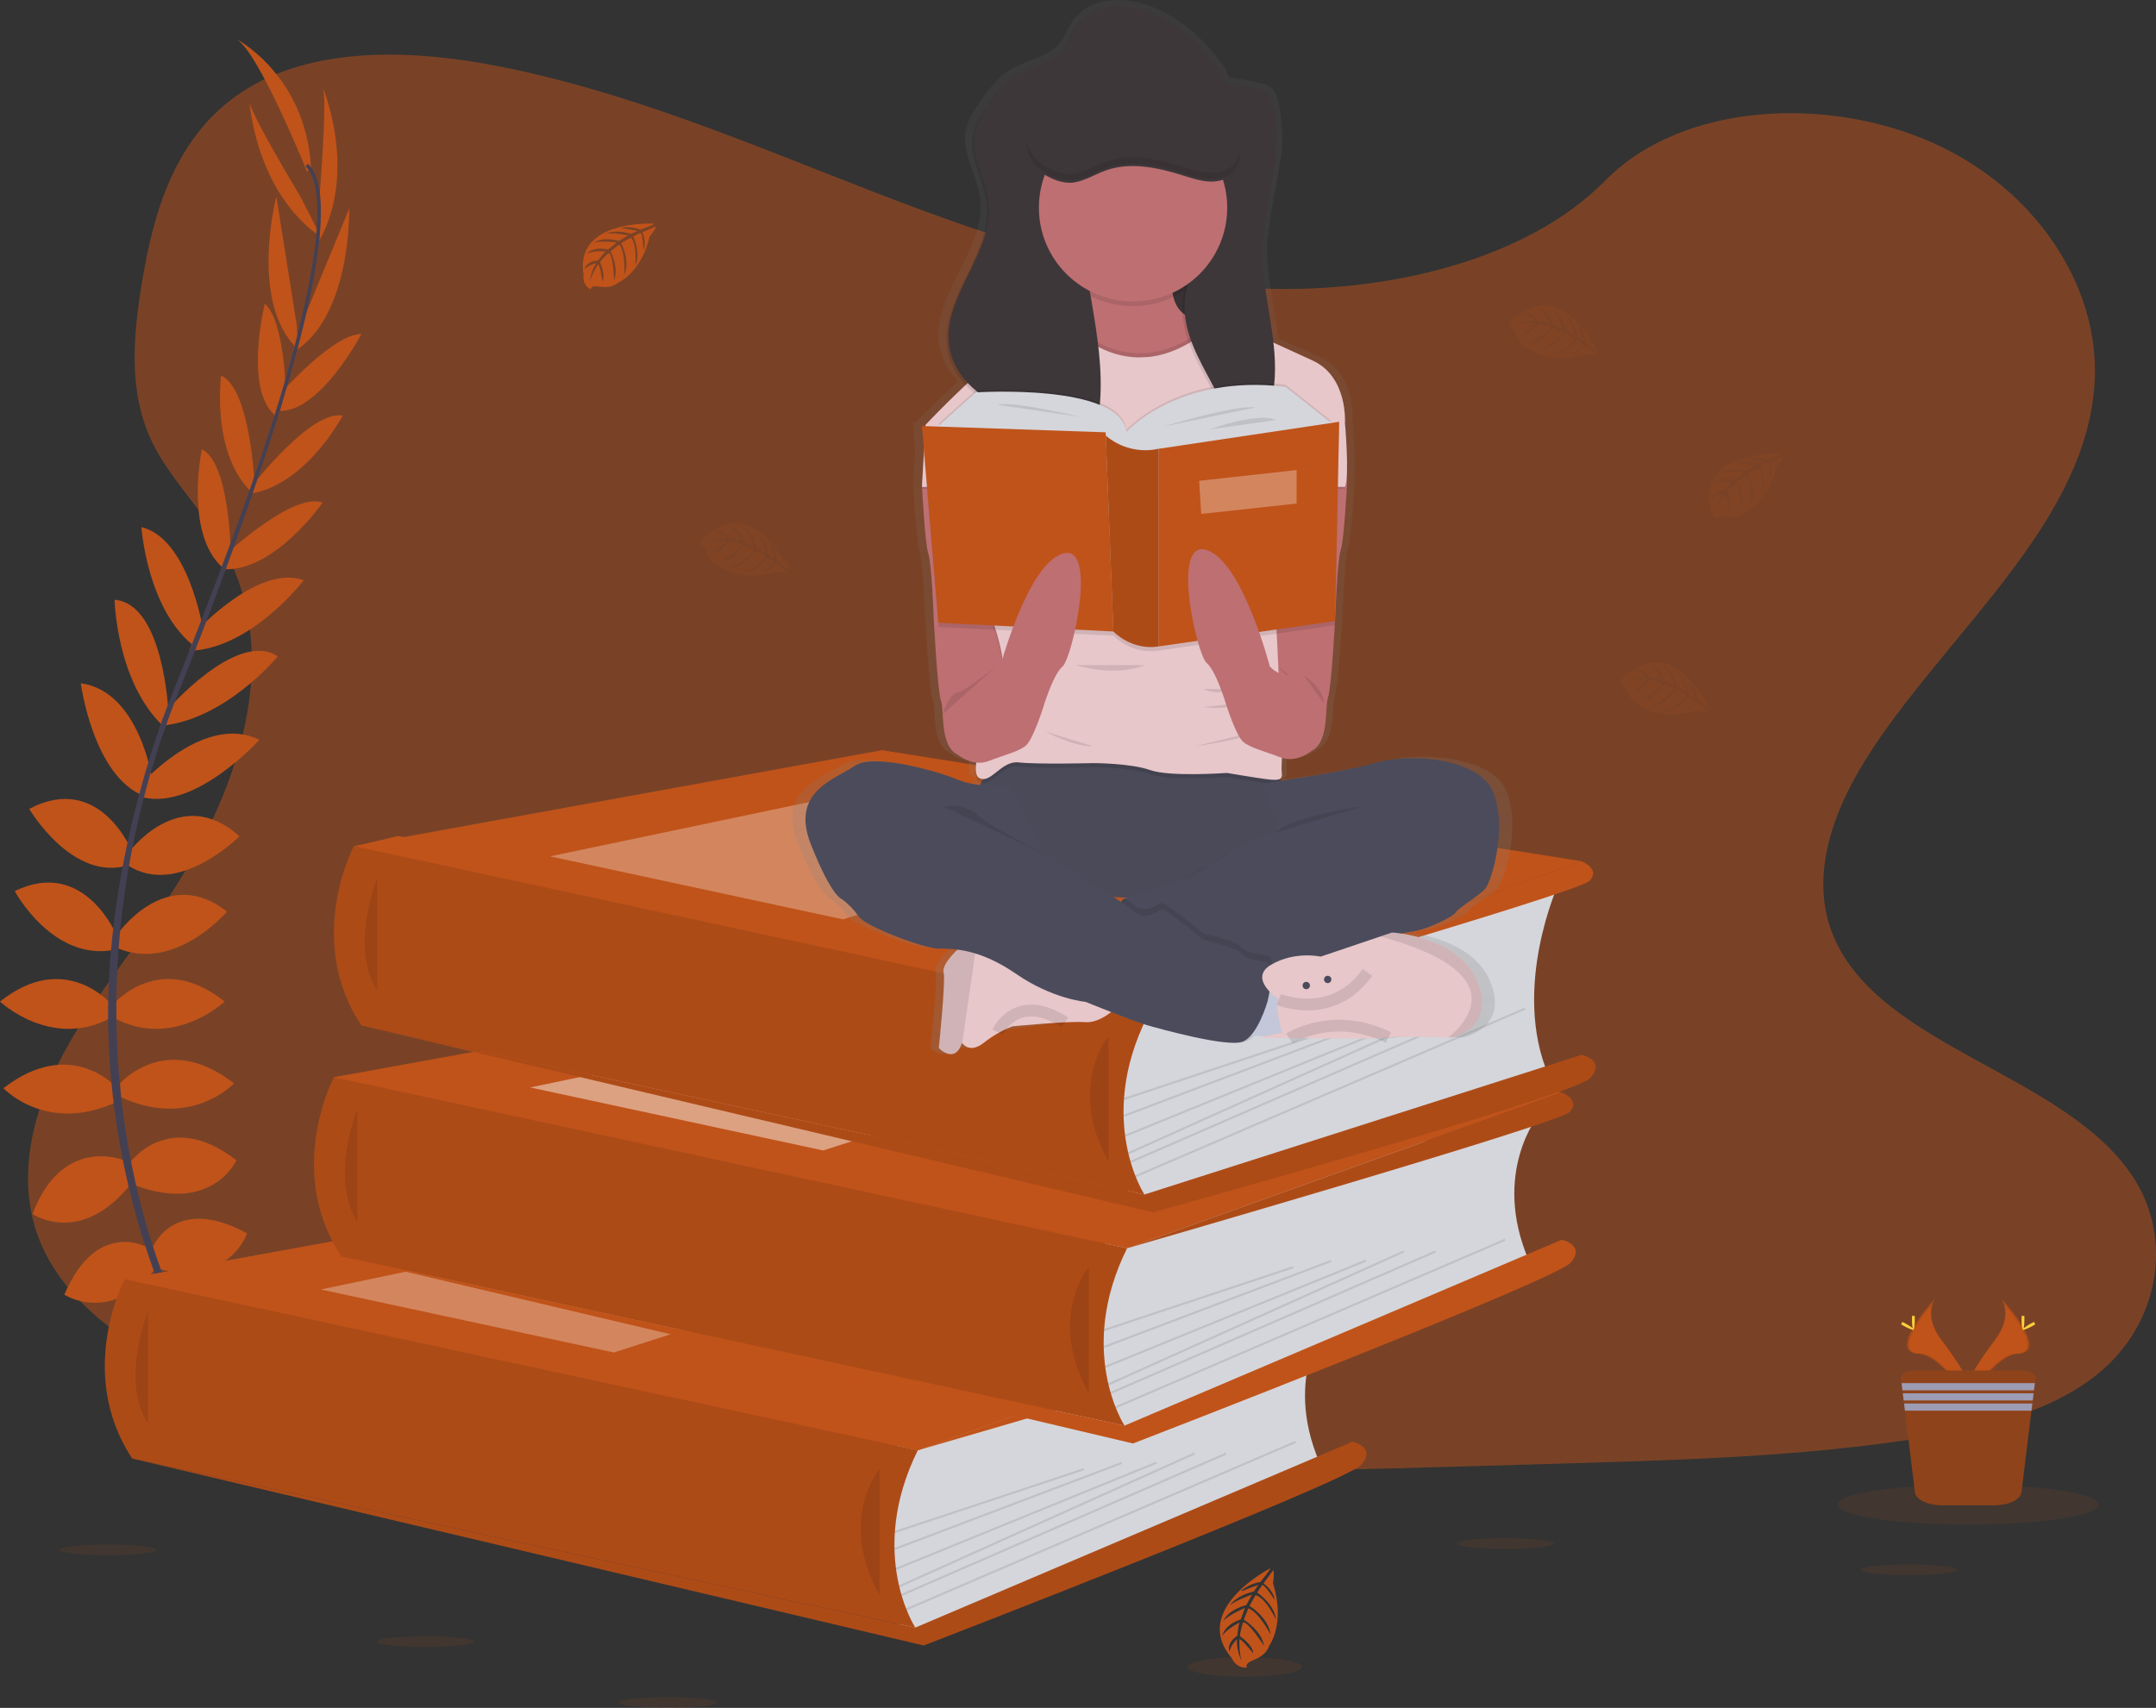 <svg width="183" height="145" viewBox="0 0 183 145" fill="none" xmlns="http://www.w3.org/2000/svg">
<rect x="0" y="0" width="183" height="145" fill="#333333" stroke="none"/>
<g clip-path="url(#clip0_5:2008)">
<path opacity="0.5" d="M107.323 24.504C95.744 24.103 84.714 20.378 74.183 16.302C63.652 12.225 53.222 7.709 41.92 5.549C34.65 4.16 26.336 3.964 20.48 7.848C14.843 11.592 13.022 18.038 12.043 24.026C11.306 28.531 10.873 33.27 12.893 37.487C14.294 40.415 16.782 42.876 18.502 45.69C24.49 55.447 20.259 67.48 13.769 77.008C10.728 81.478 7.194 85.745 4.847 90.499C2.5 95.253 1.412 100.708 3.466 105.562C5.504 110.376 10.358 113.985 15.614 116.526C26.293 121.689 38.873 123.165 51.148 124.001C78.312 125.854 105.62 125.052 132.856 124.249C142.936 123.951 153.059 123.65 162.974 122.097C168.481 121.234 174.165 119.866 178.164 116.56C183.238 112.364 184.496 105.259 181.097 99.998C175.391 91.173 159.627 88.982 155.634 79.51C153.44 74.297 155.694 68.491 158.883 63.655C165.724 53.285 177.191 44.185 177.796 32.331C178.211 24.187 172.697 16.034 164.173 12.181C155.24 8.128 142.848 8.641 136.261 15.326C129.473 22.215 117.546 24.857 107.323 24.504Z" fill="#C0531A"/>
<path d="M77.908 123.128L16.669 122.83L10.585 108.605L32.101 107.049L28.351 91.453L70.907 85.956L30.156 71.837L33.756 70.984L99.283 81.639L95.674 105.977L90.516 119.353L77.908 123.128Z" fill="#C0531A"/>
<path d="M17.609 116.872C17.609 116.872 21.366 116.273 23.62 118.92C23.62 118.92 21.967 120.218 18.41 118.42L17.609 116.872Z" fill="#C0531A"/>
<path d="M17.215 116.813C17.215 116.813 14.818 119.754 15.998 123.028C15.998 123.028 17.952 122.249 18.165 118.279L17.215 116.813Z" fill="#C0531A"/>
<path d="M15.061 111.979C15.061 111.979 16.564 109.231 22.575 113.078C22.575 113.078 21.774 114.925 19.119 114.775C16.464 114.625 15.762 113.427 15.061 111.979Z" fill="#C0531A"/>
<path d="M14.673 111.781C14.673 111.781 11.554 111.425 11.252 118.539C11.252 118.539 13.229 118.948 14.633 116.697C16.038 114.447 15.462 113.185 14.673 111.781Z" fill="#C0531A"/>
<path d="M12.857 106.106C12.857 106.106 14.61 101.263 20.973 104.708C20.973 104.708 19.52 109.151 13.508 107.753L12.857 106.106Z" fill="#C0531A"/>
<path d="M10.903 98.866C10.903 98.866 14.209 93.973 20.07 98.509C20.07 98.509 18.016 103.103 11.404 100.606L10.903 98.866Z" fill="#C0531A"/>
<path d="M10.202 91.976C10.202 91.976 14.059 87.48 19.863 91.976C19.863 91.976 16.206 95.92 10.202 93.124V91.976Z" fill="#C0531A"/>
<path d="M9.601 85.284C9.601 85.284 13.508 80.59 19.069 85.034C19.069 85.034 14.66 89.178 9.601 86.382V85.284Z" fill="#C0531A"/>
<path d="M9.951 79.342C9.951 79.342 14.066 73.301 19.269 77.395C19.269 77.395 14.861 82.587 9.951 80.49V79.342Z" fill="#C0531A"/>
<path d="M10.903 72.402C10.903 72.402 15.261 66.41 20.321 71.004C20.321 71.004 15.161 76.197 10.903 73.5V72.402Z" fill="#C0531A"/>
<path d="M12.356 66.198C12.356 66.198 17.516 60.567 22.017 62.81C22.017 62.81 16.641 68.791 12.13 67.692L12.356 66.198Z" fill="#C0531A"/>
<path d="M14.159 60.317C14.159 60.317 20.113 53.42 23.577 55.724C23.577 55.724 19.19 61.073 13.737 61.608L14.159 60.317Z" fill="#C0531A"/>
<path d="M16.762 53.497C16.762 53.497 21.974 47.866 25.782 49.264C25.782 49.264 21.323 55.105 16.063 55.255L16.762 53.497Z" fill="#C0531A"/>
<path d="M19.119 47.117C19.119 47.117 24.88 41.724 27.384 42.673C27.384 42.673 23.227 48.664 18.868 48.315L19.119 47.117Z" fill="#C0531A"/>
<path d="M21.423 41.225C21.423 41.225 26.383 34.782 29.09 35.282C29.09 35.282 26.082 41.025 21.423 41.88V41.225Z" fill="#C0531A"/>
<path d="M23.924 33.281C23.924 33.281 28.308 28.343 30.677 28.354C30.677 28.354 27.216 34.952 23.744 34.891L23.924 33.281Z" fill="#C0531A"/>
<path d="M25.406 27.992L29.641 17.707C29.641 17.707 29.852 27.004 24.867 29.9L25.406 27.992Z" fill="#C0531A"/>
<path d="M27.125 16.649C27.125 16.649 27.826 8.06 27.375 7.361C27.375 7.361 30.402 14.502 27.096 20.444L27.125 16.649Z" fill="#C0531A"/>
<path d="M12.693 105.991C12.693 105.991 8.302 103.279 5.459 109.914C5.459 109.914 9.366 112.5 13.21 107.684L12.693 105.991Z" fill="#C0531A"/>
<path d="M10.762 98.59C10.762 98.59 5.376 96.141 2.764 103.069C2.764 103.069 6.924 105.922 11.252 100.341L10.762 98.59Z" fill="#C0531A"/>
<path d="M9.951 92.388C9.951 92.388 6.094 87.892 0.29 92.388C0.29 92.388 3.947 96.332 9.951 93.536V92.388Z" fill="#C0531A"/>
<path d="M9.468 85.284C9.468 85.284 5.561 80.59 0 85.034C0 85.034 4.408 89.178 9.468 86.382V85.284Z" fill="#C0531A"/>
<path d="M9.951 79.513C9.951 79.513 7.21 72.746 1.252 75.656C1.252 75.656 4.473 81.657 9.708 80.637L9.951 79.513Z" fill="#C0531A"/>
<path d="M11.248 72.368C11.248 72.368 8.523 65.483 2.481 68.675C2.481 68.675 6.181 74.986 10.98 73.431L11.248 72.368Z" fill="#C0531A"/>
<path d="M12.937 66.232C12.937 66.232 11.864 58.684 6.854 58.008C6.854 58.008 7.917 65.968 12.263 67.593L12.937 66.232Z" fill="#C0531A"/>
<path d="M14.286 60.332C14.286 60.332 13.867 51.238 9.726 50.92C9.726 50.92 9.865 57.823 13.819 61.619L14.286 60.332Z" fill="#C0531A"/>
<path d="M17.192 53.242C17.192 53.242 15.957 45.679 12.003 44.756C12.003 44.756 12.494 52.079 16.8 55.098L17.192 53.242Z" fill="#C0531A"/>
<path d="M19.587 47.179C19.587 47.179 19.546 39.301 17.131 38.144C17.131 38.144 15.633 45.276 18.888 48.185L19.587 47.179Z" fill="#C0531A"/>
<path d="M21.608 41.136C21.608 41.136 21.27 33.024 18.768 31.881C18.768 31.881 17.913 38.301 21.234 41.667L21.608 41.136Z" fill="#C0531A"/>
<path d="M24.273 33.928C24.273 33.928 24.259 27.331 22.473 25.783C22.473 25.783 20.698 33.01 23.341 35.255L24.273 33.928Z" fill="#C0531A"/>
<path d="M25.196 27.668L23.459 16.687C23.459 16.687 21.099 25.685 25.279 29.65L25.196 27.668Z" fill="#C0531A"/>
<path d="M25.535 16.753C25.535 16.753 21.076 9.371 21.167 8.55C21.167 8.55 21.642 16.288 27.25 20.141L25.535 16.753Z" fill="#C0531A"/>
<path d="M26.057 14.572C26.057 14.572 21.849 4.087 19.945 3.238C19.945 3.238 25.957 6.284 26.408 14.273L26.057 14.572Z" fill="#C0531A"/>
<path d="M23.722 34.954L23.434 34.866C26.985 23.324 27.871 15.965 25.93 14.119L26.136 13.902C28.195 15.849 27.359 23.128 23.722 34.954Z" fill="#444053"/>
<path d="M13.942 61.98L13.517 61.828C13.894 60.77 14.3 59.697 14.726 58.64C18.433 49.431 21.589 40.865 23.613 34.289L23.983 34.11C21.956 40.699 18.855 49.594 15.145 58.814C14.721 59.852 14.316 60.92 13.942 61.98Z" fill="#444053"/>
<path d="M22.903 125.51C22.846 125.447 17.09 118.987 13.077 107.958C10.726 101.501 9.417 94.713 9.2 87.848C8.924 79.265 10.731 69.683 13.827 60.977L14.163 61.369C7.214 80.907 9.975 97.65 13.637 107.732C17.607 118.661 23.298 125.05 23.354 125.114L22.903 125.51Z" fill="#444053"/>
<path d="M112.846 111.794C112.846 111.794 108.79 116.728 112.011 124.187L79.627 138.185L76.52 138.834L75.088 132.593L76.046 124.717V120.412L112.846 111.794Z" fill="#D5D6DB"/>
<path d="M10.585 108.606L55.406 100.462L114.796 109.891L77.908 123.128L10.585 108.606Z" fill="#C0531A"/>
<path d="M10.585 108.606L55.406 100.462L114.796 109.891L77.908 123.128L10.585 108.606Z" fill="#C0531A"/>
<path d="M10.585 108.604C10.585 108.604 6.393 116.519 11.223 123.83L77.69 138.185C77.69 138.185 73.564 131.879 77.903 123.128L10.585 108.604Z" fill="#C0531A"/>
<path opacity="0.1" d="M10.585 108.604C10.585 108.604 6.393 116.519 11.223 123.83L77.69 138.185C77.69 138.185 73.564 131.879 77.903 123.128L10.585 108.604Z" fill="black"/>
<path opacity="0.1" d="M12.565 111.348C12.565 111.348 10.17 117.14 12.565 120.888Z" fill="black"/>
<path d="M77.689 138.185L114.796 122.404C114.796 122.404 116.872 122.85 115.53 124.365C114.188 125.881 78.405 139.701 78.405 139.701L11.223 123.83L77.689 138.185Z" fill="#C0531A"/>
<path opacity="0.1" d="M77.689 138.185L114.796 122.404C114.796 122.404 116.872 122.85 115.53 124.365C114.188 125.881 78.405 139.701 78.405 139.701L11.223 123.83L77.689 138.185Z" fill="black"/>
<path opacity="0.1" d="M74.648 124.722C74.648 124.722 71.07 129.001 74.648 135.421Z" fill="black"/>
<path opacity="0.1" d="M91.972 124.649L75.922 129.986L75.978 130.155L92.029 124.819L91.972 124.649Z" fill="black"/>
<path opacity="0.1" d="M95.186 124.118L75.916 131.422L75.98 131.588L95.25 124.285L95.186 124.118Z" fill="black"/>
<path opacity="0.1" d="M98.139 124.093L76.024 133.115L76.092 133.28L98.207 124.258L98.139 124.093Z" fill="black"/>
<path opacity="0.1" d="M101.349 123.32L76.282 134.606L76.356 134.768L101.423 123.483L101.349 123.32Z" fill="black"/>
<path opacity="0.1" d="M104.047 123.324L76.481 135.333L76.552 135.496L104.118 123.487L104.047 123.324Z" fill="black"/>
<path opacity="0.1" d="M109.947 122.325L76.897 136.552L76.967 136.716L110.017 122.489L109.947 122.325Z" fill="black"/>
<path opacity="0.3" d="M27.236 109.476L58.725 102.878L77.908 106.533L52.105 114.825L27.236 109.476Z" fill="white"/>
<path d="M114.796 109.891C114.796 109.891 116.424 110.546 115.469 111.557C114.513 112.568 77.902 123.128 77.902 123.128L114.796 109.891Z" fill="#C0531A"/>
<path d="M130.611 94.643C130.611 94.643 126.556 99.576 129.777 107.036L97.394 121.034L94.286 121.687L92.855 115.446L93.826 107.571V103.261L130.611 94.643Z" fill="#D5D6DB"/>
<path d="M28.351 91.453L73.17 83.311L132.562 92.741L95.674 105.977L28.351 91.453Z" fill="#C0531A"/>
<path d="M28.343 91.453C28.343 91.453 24.15 99.369 28.98 106.68L95.447 121.034C95.447 121.034 91.323 114.723 95.667 105.975L28.343 91.453Z" fill="#C0531A"/>
<path opacity="0.1" d="M28.343 91.453C28.343 91.453 24.15 99.369 28.98 106.68L95.447 121.034C95.447 121.034 91.323 114.723 95.667 105.975L74.648 101.441L28.343 91.453Z" fill="black"/>
<path opacity="0.1" d="M30.33 94.198C30.33 94.198 27.936 99.987 30.33 103.737Z" fill="black"/>
<path d="M95.454 121.034L132.563 105.253C132.563 105.253 134.636 105.699 133.294 107.215C131.953 108.73 96.17 122.55 96.17 122.55L28.988 106.68L95.454 121.034Z" fill="#C0531A"/>
<path opacity="0.1" d="M95.454 121.034L132.563 105.253C132.563 105.253 134.636 105.699 133.294 107.215C131.953 108.73 96.17 122.55 96.17 122.55L28.988 106.68L95.454 121.034Z" fill="#C0531A"/>
<path opacity="0.1" d="M92.413 107.571C92.413 107.571 88.834 111.851 92.413 118.27Z" fill="black"/>
<path opacity="0.1" d="M109.738 107.501L93.688 112.838L93.744 113.007L109.794 107.67L109.738 107.501Z" fill="black"/>
<path opacity="0.1" d="M112.955 106.969L93.685 114.272L93.748 114.439L113.018 107.136L112.955 106.969Z" fill="black"/>
<path opacity="0.1" d="M115.904 106.941L93.79 115.963L93.857 116.128L115.972 107.106L115.904 106.941Z" fill="black"/>
<path opacity="0.1" d="M119.117 106.169L94.05 117.454L94.124 117.617L119.191 106.331L119.117 106.169Z" fill="black"/>
<path opacity="0.1" d="M121.812 106.17L94.246 118.179L94.317 118.342L121.883 106.333L121.812 106.17Z" fill="black"/>
<path opacity="0.1" d="M127.713 105.171L94.663 119.398L94.734 119.562L127.784 105.335L127.713 105.171Z" fill="black"/>
<path opacity="0.45" d="M45.002 92.325L76.491 85.728L95.674 89.383L69.871 97.675L45.002 92.325Z" fill="white"/>
<path d="M132.563 92.741C132.563 92.741 134.189 93.395 133.235 94.404C132.282 95.414 95.674 105.975 95.674 105.975L132.563 92.741Z" fill="#AD4B17"/>
<path d="M132.292 75.023C132.292 75.023 128.236 83.88 131.457 91.339L99.073 101.414L95.973 102.068L94.541 95.827L95.499 87.951V83.641L132.292 75.023Z" fill="#D5D6DB"/>
<path d="M30.038 71.835L74.859 63.691L134.251 73.121L97.361 86.357L30.038 71.835Z" fill="#C0531A"/>
<path d="M30.038 71.833C30.038 71.833 25.839 79.749 30.67 87.059L97.136 101.414C97.136 101.414 93.01 95.103 97.354 86.357L30.038 71.833Z" fill="#C0531A"/>
<path opacity="0.1" d="M30.038 71.833C30.038 71.833 25.839 79.749 30.67 87.059L97.136 101.414C97.136 101.414 93.01 95.103 97.354 86.357L30.038 71.833Z" fill="black"/>
<path opacity="0.1" d="M32.018 74.577C32.018 74.577 29.623 80.369 32.018 84.117Z" fill="black"/>
<path d="M97.143 101.414L134.249 89.556C134.249 89.556 136.325 90.002 134.983 91.517C133.641 93.033 97.858 102.93 97.858 102.93L30.676 87.06L97.143 101.414Z" fill="#C0531A"/>
<path opacity="0.1" d="M97.143 101.414L134.249 89.556C134.249 89.556 136.325 90.002 134.983 91.517C133.641 93.033 97.858 102.93 97.858 102.93L30.676 87.06L97.143 101.414Z" fill="black"/>
<path opacity="0.1" d="M94.102 87.951C94.102 87.951 90.523 92.231 94.102 98.65Z" fill="black"/>
<path opacity="0.1" d="M111.427 87.88L95.377 93.217L95.434 93.386L111.484 88.05L111.427 87.88Z" fill="black"/>
<path opacity="0.1" d="M114.643 87.349L95.373 94.652L95.437 94.819L114.707 87.516L114.643 87.349Z" fill="black"/>
<path opacity="0.1" d="M117.591 87.322L95.476 96.344L95.544 96.509L117.659 87.487L117.591 87.322Z" fill="black"/>
<path opacity="0.1" d="M120.806 86.548L95.739 97.834L95.812 97.996L120.88 86.711L120.806 86.548Z" fill="black"/>
<path opacity="0.1" d="M123.502 86.552L95.936 98.56L96.007 98.724L123.573 86.715L123.502 86.552Z" fill="black"/>
<path opacity="0.1" d="M129.402 85.554L96.352 99.781L96.423 99.945L129.473 85.718L129.402 85.554Z" fill="black"/>
<path opacity="0.3" d="M46.69 72.705L78.178 66.107L97.361 69.763L71.558 78.055L46.69 72.705Z" fill="white"/>
<path d="M134.25 73.121C134.25 73.121 135.878 73.775 134.922 74.786C133.967 75.797 97.361 86.357 97.361 86.357L134.25 73.121Z" fill="#C0531A"/>
<path d="M55.538 18.991C55.538 18.991 48.739 18.582 49.534 23.336C49.534 23.336 49.375 24.176 50.139 24.558C50.139 24.558 50.151 24.201 50.836 24.324C51.081 24.366 51.33 24.378 51.577 24.36C51.91 24.337 52.228 24.207 52.48 23.989V23.989C52.48 23.989 54.393 23.201 55.137 20.084C55.137 20.084 55.688 19.404 55.674 19.23L54.522 19.718C54.522 19.718 54.914 20.544 54.606 21.23C54.606 21.23 54.568 19.749 54.347 19.782C54.302 19.782 53.751 20.07 53.751 20.07C53.751 20.07 54.425 21.509 53.915 22.553C53.915 22.553 54.109 20.781 53.54 20.173L52.731 20.644C52.731 20.644 53.52 22.129 52.985 23.342C52.985 23.342 53.123 21.482 52.561 20.758L51.828 21.328C51.828 21.328 52.57 22.792 52.117 23.798C52.117 23.798 52.058 21.633 51.67 21.469C51.67 21.469 51.028 22.033 50.931 22.265C50.931 22.265 51.439 23.334 51.123 23.889C51.123 23.889 50.931 22.447 50.765 22.439C50.765 22.439 50.126 23.395 50.06 24.044C50.091 23.439 50.28 22.853 50.609 22.343C50.241 22.413 49.901 22.588 49.632 22.848C49.632 22.848 49.731 22.172 50.768 22.113C50.768 22.113 51.296 21.387 51.437 21.345C51.437 21.345 50.405 21.257 49.781 21.534C49.781 21.534 50.332 20.897 51.625 21.177L52.341 20.588C52.341 20.588 50.985 20.41 50.409 20.608C50.409 20.608 51.072 20.045 52.536 20.455L53.325 19.986C53.325 19.986 52.167 19.738 51.479 19.827C51.479 19.827 52.205 19.436 53.556 19.859L54.118 19.608C54.118 19.608 53.271 19.442 53.023 19.415C52.774 19.388 52.761 19.321 52.761 19.321C53.298 19.233 53.85 19.294 54.354 19.499C54.354 19.499 55.561 19.066 55.538 18.991Z" fill="#C0531A"/>
<path opacity="0.1" d="M151.186 38.531C151.186 38.531 144.387 38.122 145.181 42.876C145.181 42.876 145.022 43.716 145.786 44.098C145.786 44.098 145.799 43.741 146.484 43.864C146.728 43.905 146.977 43.917 147.224 43.9C147.555 43.876 147.869 43.745 148.119 43.529C148.119 43.529 150.033 42.741 150.776 39.624C150.776 39.624 151.327 38.944 151.313 38.77L150.164 39.258C150.164 39.258 150.556 40.084 150.248 40.77C150.248 40.77 150.211 39.289 149.99 39.322C149.946 39.322 149.393 39.61 149.393 39.61C149.393 39.61 150.067 41.049 149.559 42.093C149.559 42.093 149.752 40.321 149.182 39.713L148.373 40.184C148.373 40.184 149.162 41.669 148.627 42.882C148.627 42.882 148.765 41.022 148.203 40.298L147.471 40.868C147.471 40.868 148.212 42.333 147.759 43.338C147.759 43.338 147.7 41.173 147.312 41.009C147.312 41.009 146.672 41.573 146.573 41.805C146.573 41.805 147.081 42.874 146.766 43.429C146.766 43.429 146.573 41.986 146.409 41.979C146.409 41.979 145.77 42.935 145.704 43.584C145.735 42.979 145.925 42.392 146.255 41.883C145.886 41.953 145.546 42.128 145.276 42.388C145.276 42.388 145.376 41.712 146.412 41.653C146.412 41.653 146.94 40.927 147.081 40.883C147.081 40.883 146.051 40.797 145.425 41.074C145.425 41.074 145.976 40.437 147.269 40.717L147.985 40.129C147.985 40.129 146.627 39.95 146.053 40.148C146.053 40.148 146.715 39.585 148.18 39.995L148.967 39.526C148.967 39.526 147.809 39.278 147.121 39.367C147.121 39.367 147.847 38.977 149.198 39.399L149.761 39.148C149.761 39.148 148.913 38.982 148.665 38.955C148.416 38.928 148.403 38.861 148.403 38.861C148.941 38.772 149.492 38.833 149.996 39.039C149.996 39.039 151.207 38.606 151.186 38.531Z" fill="#C0531A"/>
<path opacity="0.1" d="M66.989 48.359C66.989 48.359 64.026 42.238 60.255 45.255C60.255 45.255 59.441 45.526 59.48 46.377C59.48 46.377 59.793 46.214 60.017 46.87C60.1 47.102 60.211 47.324 60.346 47.53C60.529 47.81 60.798 48.023 61.113 48.137C61.113 48.137 62.736 49.417 65.829 48.543C65.829 48.543 66.694 48.691 66.835 48.588L65.847 47.826C65.847 47.826 65.311 48.57 64.563 48.636C64.563 48.636 65.844 47.882 65.706 47.707C65.677 47.671 65.169 47.327 65.169 47.327C65.169 47.327 64.237 48.616 63.074 48.682C63.074 48.682 64.72 47.987 64.974 47.193L64.169 46.719C64.169 46.719 63.251 48.131 61.929 48.256C61.929 48.256 63.625 47.47 63.985 46.628L63.13 46.271C63.13 46.271 62.208 47.63 61.106 47.728C61.106 47.728 62.974 46.621 62.928 46.202C62.928 46.202 62.121 45.92 61.87 45.947C61.87 45.947 61.187 46.908 60.543 46.908C60.543 46.908 61.711 46.036 61.639 45.895C61.639 45.895 60.491 45.806 59.886 46.074C60.431 45.803 61.037 45.681 61.645 45.717C61.404 45.43 61.084 45.22 60.725 45.112C60.725 45.112 61.366 44.87 61.922 45.742C61.922 45.742 62.817 45.847 62.922 45.949C62.922 45.949 62.495 45.011 61.949 44.602C61.949 44.602 62.776 44.768 63.153 46.029L64.021 46.371C64.021 46.371 63.522 45.102 63.062 44.7C63.062 44.7 63.878 45.002 64.234 46.484L65.028 46.94C65.028 46.94 64.683 45.811 64.268 45.257C64.268 45.257 64.964 45.699 65.252 47.079L65.747 47.447C65.747 47.447 65.479 46.628 65.389 46.4C65.3 46.172 65.345 46.125 65.345 46.125C65.685 46.549 65.901 47.058 65.967 47.596C65.967 47.596 66.924 48.413 66.989 48.359Z" fill="#C0531A"/>
<path opacity="0.1" d="M135.652 29.882C135.652 29.882 132.691 23.761 128.918 26.778C128.918 26.778 128.106 27.049 128.143 27.9C128.143 27.9 128.458 27.739 128.68 28.393C128.763 28.626 128.875 28.849 129.011 29.055C129.193 29.334 129.462 29.547 129.777 29.66V29.66C129.777 29.66 131.401 30.94 134.493 30.068C134.493 30.068 135.357 30.214 135.5 30.111L134.518 29.348C134.518 29.348 133.981 30.093 133.235 30.159C133.235 30.159 134.514 29.403 134.377 29.228C134.348 29.192 133.84 28.848 133.84 28.848C133.84 28.848 132.91 30.137 131.745 30.203C131.745 30.203 133.393 29.508 133.647 28.716L132.829 28.245C132.829 28.245 131.913 29.656 130.589 29.783C130.589 29.783 132.285 28.994 132.647 28.153L131.79 27.796C131.79 27.796 130.868 29.157 129.768 29.253C129.768 29.253 131.634 28.146 131.587 27.728C131.587 27.728 130.782 27.445 130.532 27.473C130.532 27.473 129.848 28.433 129.203 28.433C129.203 28.433 130.373 27.561 130.301 27.42C130.301 27.42 129.152 27.331 128.546 27.598C129.091 27.328 129.697 27.205 130.305 27.242C130.065 26.955 129.745 26.745 129.387 26.637C129.387 26.637 130.027 26.395 130.584 27.267C130.584 27.267 131.478 27.373 131.584 27.475C131.584 27.475 131.156 26.535 130.609 26.127C130.609 26.127 131.435 26.295 131.813 27.562L132.682 27.905C132.682 27.905 132.183 26.634 131.723 26.232C131.723 26.232 132.539 26.534 132.894 28.015L133.69 28.472C133.69 28.472 133.343 27.345 132.927 26.789C132.927 26.789 133.625 27.231 133.912 28.611L134.407 28.978C134.407 28.978 134.141 28.16 134.049 27.932C133.958 27.703 134.005 27.659 134.005 27.659C134.344 28.083 134.559 28.592 134.625 29.13C134.625 29.13 135.597 29.939 135.652 29.882Z" fill="#C0531A"/>
<path opacity="0.1" d="M145.115 60.162C145.115 60.162 142.154 54.039 138.376 57.056C138.376 57.056 137.563 57.327 137.601 58.178C137.601 58.178 137.916 58.017 138.138 58.672C138.22 58.904 138.331 59.127 138.467 59.333C138.649 59.612 138.918 59.825 139.233 59.938C139.233 59.938 140.857 61.22 143.951 60.346C143.951 60.346 144.813 60.494 144.956 60.389L143.968 59.627C143.968 59.627 143.432 60.373 142.684 60.439C142.684 60.439 143.963 59.683 143.825 59.508C143.797 59.472 143.289 59.128 143.289 59.128C143.289 59.128 142.358 60.417 141.193 60.485C141.193 60.485 142.841 59.788 143.095 58.996L142.288 58.522C142.288 58.522 141.372 59.934 140.048 60.059C140.048 60.059 141.745 59.271 142.106 58.429L141.249 58.072C141.249 58.072 140.328 59.431 139.227 59.529C139.227 59.529 141.095 58.422 141.049 58.003C141.049 58.003 140.242 57.719 139.991 57.748C139.991 57.748 139.308 58.707 138.662 58.707C138.662 58.707 139.832 57.835 139.76 57.694C139.76 57.694 138.612 57.605 138.005 57.873C138.551 57.603 139.158 57.48 139.766 57.516C139.525 57.229 139.206 57.019 138.846 56.912C138.846 56.912 139.487 56.667 140.043 57.541C140.043 57.541 140.938 57.646 141.043 57.748C141.043 57.748 140.616 56.81 140.07 56.4C140.07 56.4 140.896 56.568 141.274 57.835L142.142 58.178C142.142 58.178 141.643 56.906 141.183 56.507C141.183 56.507 141.999 56.806 142.353 58.29L143.149 58.745C143.149 58.745 142.802 57.618 142.387 57.061C142.387 57.061 143.085 57.504 143.373 58.886L143.868 59.242C143.868 59.242 143.6 58.424 143.51 58.196C143.421 57.967 143.466 57.923 143.466 57.923C143.806 58.346 144.021 58.855 144.086 59.394C144.086 59.394 145.06 60.216 145.115 60.162Z" fill="#C0531A"/>
<path opacity="0.1" d="M36.132 139.829C38.403 139.829 40.245 139.624 40.245 139.371C40.245 139.118 38.403 138.912 36.132 138.912C33.86 138.912 32.019 139.118 32.019 139.371C32.019 139.624 33.86 139.829 36.132 139.829Z" fill="#C0531A"/>
<path opacity="0.1" d="M9.167 132.04C11.439 132.04 13.281 131.835 13.281 131.582C13.281 131.329 11.439 131.124 9.167 131.124C6.896 131.124 5.054 131.329 5.054 131.582C5.054 131.835 6.896 132.04 9.167 132.04Z" fill="#C0531A"/>
<path opacity="0.1" d="M56.685 145.002C58.957 145.002 60.798 144.797 60.798 144.543C60.798 144.29 58.957 144.085 56.685 144.085C54.413 144.085 52.572 144.29 52.572 144.543C52.572 144.797 54.413 145.002 56.685 145.002Z" fill="#C0531A"/>
<path opacity="0.1" d="M162.012 133.734C164.283 133.734 166.125 133.529 166.125 133.276C166.125 133.023 164.283 132.817 162.012 132.817C159.74 132.817 157.898 133.023 157.898 133.276C157.898 133.529 159.74 133.734 162.012 133.734Z" fill="#C0531A"/>
<path opacity="0.1" d="M127.784 131.51C130.055 131.51 131.897 131.305 131.897 131.052C131.897 130.799 130.055 130.594 127.784 130.594C125.512 130.594 123.67 130.799 123.67 131.052C123.67 131.305 125.512 131.51 127.784 131.51Z" fill="#C0531A"/>
<path opacity="0.1" d="M105.641 142.356C108.328 142.356 110.506 141.983 110.506 141.523C110.506 141.063 108.328 140.69 105.641 140.69C102.954 140.69 100.776 141.063 100.776 141.523C100.776 141.983 102.954 142.356 105.641 142.356Z" fill="#C0531A"/>
<path d="M107.812 133.153C107.812 133.153 101.038 136.64 104.538 140.749C104.538 140.749 104.867 141.64 105.819 141.578C105.819 141.578 105.629 141.232 106.355 140.956C106.614 140.856 106.859 140.726 107.087 140.569C107.395 140.357 107.625 140.051 107.742 139.697V139.697C107.742 139.697 109.127 137.849 108.053 134.431C108.053 134.431 108.193 133.465 108.071 133.308L107.248 134.433C107.248 134.433 108.098 135.002 108.196 135.838C108.196 135.838 107.302 134.435 107.123 134.59C107.084 134.622 106.715 135.205 106.715 135.205C106.715 135.205 108.189 136.202 108.298 137.496C108.298 137.496 107.468 135.683 106.572 135.424L106.058 136.337C106.058 136.337 107.669 137.315 107.847 138.784C107.847 138.784 106.912 136.92 105.956 136.544L105.579 137.509C105.579 137.509 107.132 138.493 107.275 139.716C107.275 139.716 105.976 137.671 105.509 137.735C105.509 137.735 105.216 138.641 105.255 138.921C105.255 138.921 106.352 139.652 106.371 140.371C106.371 140.371 105.359 139.096 105.203 139.18C105.203 139.18 105.139 140.462 105.45 141.129C105.45 141.129 104.913 140.177 105.001 139.18C104.687 139.456 104.461 139.818 104.352 140.221C104.352 140.221 104.06 139.517 105.021 138.868C105.021 138.868 105.112 137.871 105.223 137.748C105.223 137.748 104.183 138.254 103.741 138.875C103.741 138.875 103.904 137.949 105.314 137.489L105.672 136.512C105.672 136.512 104.262 137.108 103.827 137.632C103.827 137.632 104.14 136.714 105.783 136.273L106.269 135.382C106.269 135.382 105.017 135.802 104.405 136.273C104.405 136.273 104.879 135.483 106.42 135.119L106.815 134.558C106.815 134.558 105.906 134.88 105.652 134.996C105.398 135.112 105.348 135.055 105.348 135.055C105.812 134.664 106.377 134.408 106.978 134.317C106.978 134.317 107.874 133.213 107.812 133.153Z" fill="#C0531A"/>
<path d="M127.916 67.277C126.746 64.109 120.305 63.811 117.51 64.618C115.524 65.195 111.338 65.844 109.101 66.17L108.956 66.033C109.246 65.947 109.253 65.737 109.218 65.424C109.197 65.013 109.203 64.601 109.236 64.191C110.606 64.615 111.826 63.611 111.826 63.611C113.436 62.898 113.003 59.845 113.311 59.011C113.542 58.386 113.791 54.709 113.902 52.876H113.925L113.937 52.261C113.953 51.995 113.961 51.84 113.961 51.84C113.961 51.84 114.118 47.358 114.426 46.45C114.712 45.615 114.945 41.411 114.98 40.744C114.98 40.687 114.98 40.656 114.98 40.656L114.957 40.268C114.973 39.984 114.98 39.668 114.979 39.337C114.979 37.812 114.819 35.892 114.8 35.581C114.8 35.537 114.8 35.483 114.8 35.419C114.812 34.768 114.73 31.509 111.948 30.276C110.923 29.82 109.69 29.276 108.497 28.747C108.189 26.099 107.486 23.465 107.547 20.797C107.547 20.396 107.582 19.995 107.622 19.595C107.622 19.711 107.609 19.829 107.607 19.952C107.607 20.21 107.607 20.471 107.607 20.729C107.713 17.393 108.978 14.039 108.86 10.774C108.849 11.093 108.826 11.414 108.795 11.735C108.857 10.631 108.741 9.524 108.452 8.456C108.345 8.08 108.2 7.691 107.89 7.439C107.598 7.237 107.262 7.105 106.91 7.053C106.063 6.837 105.203 6.677 104.335 6.575C104.203 6.172 104.008 5.794 103.755 5.453C101.941 2.971 99.254 0.638 96.076 0.104C94.482 -0.164 92.648 0.059 91.564 1.195C91.451 1.295 91.345 1.402 91.246 1.516C90.662 2.209 90.412 3.121 89.814 3.813C89.775 3.859 89.73 3.902 89.688 3.946C88.517 4.989 86.694 5.207 85.394 6.143C85.164 6.311 84.95 6.498 84.751 6.701C84.227 7.219 83.757 7.788 83.349 8.401C82.763 9.221 82.162 10.075 81.976 11.054C81.602 13.015 82.942 14.875 83.191 16.849C83.746 21.266 78.842 25.186 79.77 29.544C80.018 30.614 80.565 31.593 81.348 32.366C79.436 34.093 77.808 35.767 77.808 35.767V35.867H77.505L77.536 36.223H77.505L77.672 38.158L77.505 40.975C77.505 40.975 77.505 41.006 77.505 41.063V41.077V41.154C77.505 41.154 77.505 41.184 77.505 41.241H77.516C77.571 42.274 77.791 45.986 78.053 46.769C78.36 47.677 78.516 52.16 78.516 52.16C78.516 52.16 78.856 58.495 79.167 59.333C79.479 60.171 79.037 63.215 80.652 63.934C81.125 64.295 81.685 64.526 82.275 64.604C82.193 65.271 82.245 65.754 82.511 65.906C82.625 65.973 82.755 66.01 82.887 66.013C82.777 66.175 82.68 66.345 82.595 66.521C81.954 66.454 81.324 66.306 80.72 66.081C78.985 65.367 73.226 63.763 71.553 64.891C69.88 66.02 65.854 67.044 67.713 71.587C69.572 76.131 70.438 76.245 70.438 76.245C71.01 76.659 71.512 77.161 71.925 77.734C72.483 78.57 77.684 80.483 78.985 80.483C79.538 80.475 80.091 80.502 80.64 80.565C80.64 80.565 79.228 81.799 79.416 82.516C79.604 83.233 78.987 88.971 78.987 88.971C78.987 88.971 80.418 90.409 81.03 88.524L81.051 88.552C81.166 88.707 81.785 89.408 82.95 88.524C83.426 88.163 83.933 87.844 84.463 87.568L90.103 86.773C90.691 86.736 91.28 86.732 91.868 86.76C92.763 86.833 93.641 86.305 94.194 85.897C95.363 86.339 96.676 86.823 97.3 86.999C98.567 87.356 104.389 88.912 105.75 88.426C106.033 88.313 106.285 88.135 106.484 87.905L107.783 87.946L107.174 88.067C107.174 88.067 108.359 88.087 109.969 88.108L109.901 88.147L111.921 88.13C114.877 88.156 118.197 88.165 118.634 88.067C119.317 87.916 122.869 88.023 123.915 88.067H124.207C124.207 88.067 128.109 87.291 126.499 83.345C125.261 80.314 121.455 79.433 119.766 79.191C120.242 79.096 120.652 79.023 120.924 78.98C122.103 78.802 124.393 77.732 124.579 77.366C124.765 77.001 126.685 75.94 127.181 75.335C127.676 74.731 129.091 70.446 127.916 67.277ZM95.595 76.145L95.404 76.207L95.275 76.25L95.028 76.493C94.831 76.361 94.62 76.222 94.4 76.079C94.788 76.102 95.187 76.125 95.595 76.145Z" fill="url(#paint0_linear_5:2008)"/>
<path d="M107.003 57.343C107.003 57.343 109.74 64.476 111.297 63.763C112.853 63.049 112.431 60.018 112.728 59.187C113.025 58.356 113.354 52.054 113.354 52.054C113.354 52.054 113.505 47.596 113.802 46.694C114.077 45.865 114.301 41.683 114.338 41.025C114.338 40.968 114.338 40.938 114.338 40.938L114.043 35.767L112.372 35.351L108.497 36.778L107.96 39.832L107.751 41.025L107.661 41.534L107.003 57.343Z" fill="#BE6F72"/>
<path opacity="0.1" d="M107.904 56.148C107.904 56.148 110.516 58.279 111.304 58.467C112.091 58.654 112.574 60.316 112.574 60.316" fill="black"/>
<path d="M85.596 57.655C85.596 57.655 82.858 64.788 81.302 64.075C79.745 63.361 80.168 60.33 79.871 59.499C79.573 58.668 79.244 52.366 79.244 52.366C79.244 52.366 79.094 47.908 78.797 47.006C78.522 46.177 78.298 41.995 78.26 41.337C78.26 41.28 78.26 41.25 78.26 41.25L78.557 36.079L80.228 35.663L84.104 37.09L84.64 40.144L84.85 41.337L84.939 41.846L85.596 57.655Z" fill="#BE6F72"/>
<path d="M103.421 19.485H97.311V28.976H103.421V19.485Z" fill="#3E373A"/>
<path opacity="0.1" d="M103.421 19.485H97.311V28.976H103.421V19.485Z" fill="black"/>
<path d="M84.522 64.759C84.522 64.759 82.434 67.047 83.209 67.463C83.984 67.878 88.995 75.665 88.995 75.665C88.995 75.665 105.455 77.686 108.559 74.654C111.663 71.623 111.601 66.207 111.601 66.207C111.601 66.207 109.107 66.742 108.835 66.452C108.563 66.161 107.069 64.759 107.069 64.759C107.069 64.759 85.954 63.483 84.522 64.759Z" fill="#4B4B5B"/>
<path opacity="0.02" d="M84.522 64.759C84.522 64.759 82.434 67.047 83.209 67.463C83.984 67.878 88.995 75.665 88.995 75.665C88.995 75.665 105.455 77.686 108.559 74.654C111.663 71.623 111.601 66.207 111.601 66.207C111.601 66.207 109.107 66.742 108.835 66.452C108.563 66.161 107.069 64.759 107.069 64.759C107.069 64.759 85.954 63.483 84.522 64.759Z" fill="black"/>
<path d="M114.154 35.842L108.787 40.121L107.164 40.239L106.568 40.282L96.562 41.013L86.185 40.257L84.641 40.144L82.673 40.002L78.558 36.079C78.558 36.079 81.47 32.969 84.022 30.87C85.027 30.041 85.977 29.37 86.67 29.107L86.788 29.066C87.223 28.896 87.612 28.626 87.922 28.277C89.936 26.207 91.799 21.098 91.799 21.098C91.799 21.098 100.686 16.523 99.612 22.525C98.539 28.527 103.607 27.044 103.607 27.044L105.278 27.803L105.939 28.105L107.622 28.873L111.42 30.61C114.401 31.977 114.154 35.842 114.154 35.842Z" fill="#BE6F72"/>
<path opacity="0.1" d="M96.145 25.986C100.559 25.986 104.137 22.42 104.137 18.021C104.137 13.622 100.559 10.055 96.145 10.055C91.731 10.055 88.153 13.622 88.153 18.021C88.153 22.42 91.731 25.986 96.145 25.986Z" fill="black"/>
<path opacity="0.1" d="M114.166 41.516H78.26C78.26 41.459 78.26 41.428 78.26 41.428L78.557 36.257C78.557 36.257 81.47 33.147 84.021 31.049L106.564 30.157L107.613 29.055L111.411 30.792C114.394 32.158 114.154 36.022 114.154 36.022C114.154 36.022 114.562 40.499 114.166 41.516Z" fill="black"/>
<path d="M114.166 41.337H78.26C78.26 41.28 78.26 41.25 78.26 41.25L78.557 36.079C78.557 36.079 81.47 32.969 84.021 30.87L106.564 29.979L107.613 28.877L111.411 30.613C114.394 31.979 114.154 35.843 114.154 35.843C114.154 35.843 114.562 40.321 114.166 41.337Z" fill="#E7C7CA"/>
<path opacity="0.1" d="M90.389 26.837C90.389 26.837 96.054 34.03 103.598 26.689C111.143 19.347 104.434 43.063 104.434 43.063L88.153 44.989L90.389 26.837Z" fill="black"/>
<path d="M90.389 27.194C90.389 27.194 96.054 34.387 103.598 27.046C111.143 19.704 104.434 43.42 104.434 43.42L88.153 45.346L90.389 27.194Z" fill="#E7C7CA"/>
<path opacity="0.1" d="M105.93 28.456L106.529 37.566L107.171 40.597L107.661 42.916C107.661 42.916 108.914 60.747 108.556 61.639C108.198 62.53 108.735 63.244 108.81 63.718C108.885 64.192 108.735 65.383 108.794 65.918C108.853 66.453 108.794 66.691 107.423 66.5C106.053 66.309 104.142 65.977 104.142 65.977C104.142 65.977 99.311 66.334 97.642 65.74C95.973 65.146 92.812 65.144 92.812 65.144C92.812 65.144 88.04 65.264 86.491 65.086C84.941 64.907 84.104 66.988 83.091 66.393C82.079 65.797 84.283 60.034 84.998 58.368C85.714 56.703 84.045 52.484 84.045 52.484L86.192 40.614L86.669 37.923V29.463L86.788 29.422C87.223 29.253 87.612 28.983 87.922 28.634L88.459 37.147L105.277 37.743V28.162" fill="black"/>
<path d="M105.93 28.099L106.529 37.209L107.171 40.241L107.661 42.559C107.661 42.559 108.914 60.391 108.556 61.282C108.198 62.174 108.735 62.887 108.81 63.361C108.885 63.836 108.735 65.027 108.794 65.562C108.853 66.097 108.794 66.334 107.423 66.143C106.053 65.952 104.142 65.621 104.142 65.621C104.142 65.621 99.311 65.977 97.642 65.383C95.973 64.79 92.812 64.788 92.812 64.788C92.812 64.788 88.04 64.907 86.491 64.729C84.941 64.551 84.104 66.632 83.091 66.036C82.079 65.441 84.283 59.677 84.998 58.012C85.714 56.346 84.045 52.127 84.045 52.127L86.192 40.257L86.669 37.566V29.107L86.788 29.066C87.223 28.896 87.612 28.626 87.922 28.277L88.459 36.79L105.277 37.386V27.805" fill="#E7C7CA"/>
<path opacity="0.1" d="M107.863 9.087C107.761 8.714 107.62 8.327 107.326 8.078C107.046 7.877 106.723 7.745 106.382 7.693C105.566 7.479 104.736 7.32 103.898 7.218C103.779 6.822 103.598 6.447 103.362 6.107C101.608 3.639 99.014 1.312 95.962 0.786C94.364 0.51 92.512 0.758 91.489 2.013C90.927 2.703 90.686 3.618 90.119 4.296C89.025 5.612 87.052 5.774 85.674 6.792C84.939 7.327 84.406 8.103 83.885 8.855C83.322 9.67 82.742 10.519 82.563 11.492C82.205 13.438 83.495 15.292 83.733 17.256C84.27 21.648 79.546 25.544 80.439 29.877C80.96 32.404 83.302 34.183 85.724 35.086C86.578 35.405 87.553 35.722 87.952 36.539C88.131 36.895 88.161 37.307 88.329 37.667C88.895 38.869 90.754 38.916 91.752 38.04C92.75 37.165 93.065 35.749 93.183 34.428C93.663 28.657 91.344 22.956 91.614 17.172C91.695 15.422 92.189 13.438 93.761 12.646C95.878 11.576 98.424 13.359 100.753 13.019C101.856 15.692 102.09 18.642 101.422 21.455C101.052 22.994 100.411 24.486 100.365 26.073C100.295 28.49 101.603 30.697 102.734 32.833C102.976 33.233 103.139 33.676 103.211 34.137C103.229 34.605 103.142 35.071 102.956 35.501C102.317 37.215 101.215 38.805 101.09 40.629C101.053 40.842 101.101 41.061 101.224 41.239C101.35 41.358 101.512 41.431 101.685 41.446C103.618 41.776 105.289 40.069 106.232 38.356C107.283 36.463 107.895 34.36 108.024 32.2C108.219 28.57 106.913 24.998 106.994 21.364C107.087 17.233 108.96 13.072 107.863 9.087Z" fill="black"/>
<path d="M108.042 8.909C107.94 8.536 107.799 8.149 107.506 7.899C107.225 7.699 106.902 7.567 106.561 7.514C105.745 7.3 104.915 7.142 104.078 7.04C103.958 6.644 103.777 6.269 103.541 5.929C101.788 3.461 99.193 1.134 96.141 0.608C94.543 0.332 92.692 0.58 91.668 1.835C91.106 2.525 90.865 3.44 90.298 4.117C89.205 5.433 87.231 5.596 85.853 6.614C85.118 7.149 84.585 7.924 84.064 8.677C83.501 9.492 82.921 10.341 82.742 11.314C82.384 13.26 83.674 15.114 83.912 17.077C84.449 21.469 79.726 25.366 80.618 29.699C81.139 32.225 83.481 34.005 85.904 34.907C86.757 35.227 87.732 35.544 88.131 36.361C88.31 36.717 88.34 37.129 88.509 37.489C89.074 38.691 90.933 38.737 91.931 37.862C92.93 36.986 93.244 35.571 93.362 34.249C93.842 28.479 91.523 22.778 91.793 16.994C91.874 15.244 92.368 13.26 93.94 12.468C96.057 11.398 98.603 13.181 100.932 12.841C102.035 15.514 102.269 18.464 101.602 21.277C101.231 22.816 100.591 24.308 100.544 25.895C100.474 28.311 101.782 30.519 102.913 32.655C103.156 33.055 103.318 33.497 103.391 33.959C103.408 34.427 103.321 34.893 103.135 35.323C102.496 37.036 101.394 38.627 101.269 40.451C101.232 40.664 101.28 40.883 101.403 41.061C101.529 41.18 101.692 41.253 101.865 41.268C103.797 41.598 105.468 39.891 106.411 38.178C107.462 36.285 108.074 34.182 108.203 32.022C108.398 28.392 107.092 24.82 107.173 21.186C107.266 17.054 109.139 12.894 108.042 8.909Z" fill="#3E373A"/>
<path d="M104.09 87.862L111.187 88.088L110.169 82.842L104.732 83.358L104.09 87.862Z" fill="#C3C7D9"/>
<path d="M126.082 75.428C125.604 76.022 123.756 77.092 123.577 77.448C123.398 77.805 121.192 78.875 120.058 79.053C118.924 79.232 115.347 80.005 114.691 80.421C114.22 80.721 110.443 81.669 107.962 82.195C107.29 82.354 106.609 82.476 105.924 82.561C104.85 82.62 93.103 78.638 93.103 78.638L95.368 76.32L95.493 76.277C96.134 76.061 99.093 75.064 100.735 74.59C102.585 74.055 104.732 71.856 104.732 71.856C104.732 71.856 107.892 70.787 108.311 70.667C108.729 70.548 107.237 66.507 107.237 66.507C107.237 66.507 114.095 65.558 116.779 64.754C119.462 63.95 125.665 64.248 126.798 67.398C127.93 70.549 126.567 74.834 126.082 75.428Z" fill="#4B4B5B"/>
<path d="M94.831 85.472C94.831 85.472 93.461 86.899 92.089 86.781C90.716 86.664 85.918 87.138 85.918 87.138C85.048 87.484 84.234 87.954 83.501 88.534C82.379 89.415 81.783 88.713 81.672 88.563L81.653 88.534C81.055 90.408 79.685 88.98 79.685 88.98C79.685 88.98 80.28 83.274 80.098 82.561C79.915 81.847 81.277 80.622 81.277 80.622L82.887 80.214L86.966 79.173L92.811 81.193L94.831 85.472Z" fill="#E7C7CA"/>
<path opacity="0.1" d="M82.88 80.214L81.672 88.563L81.653 88.534C81.055 90.408 79.685 88.98 79.685 88.98C79.685 88.98 80.28 83.274 80.098 82.561C79.915 81.847 81.277 80.622 81.277 80.622L82.88 80.214Z" fill="black"/>
<path opacity="0.1" d="M91.321 56.466C91.321 56.466 94.48 57.536 97.225 56.466Z" fill="black"/>
<path opacity="0.1" d="M102.108 58.488C102.108 58.488 103.419 59.141 104.434 58.488Z" fill="black"/>
<path opacity="0.1" d="M102.108 60.036C102.108 60.036 104.314 60.33 104.733 59.736Z" fill="black"/>
<path opacity="0.1" d="M101.392 63.361C101.392 63.361 105.536 62.826 106.564 62.113Z" fill="black"/>
<path opacity="0.1" d="M88.749 62.113C88.749 62.113 91.074 63.42 92.805 63.361Z" fill="black"/>
<path opacity="0.1" d="M107.96 82.195C107.288 82.354 106.607 82.476 105.922 82.561C104.849 82.62 93.101 78.638 93.101 78.638L95.366 76.32L95.491 76.277C95.849 76.528 96.143 76.744 96.352 76.908C97.338 77.682 98.29 76.671 98.647 76.671C99.005 76.671 102.106 79.226 102.106 79.226C102.106 79.226 104.968 79.881 105.446 80.474C105.924 81.068 107.593 80.951 107.89 81.366C107.98 81.494 107.99 81.81 107.96 82.195Z" fill="black"/>
<path d="M85.918 66.749C85.918 66.749 83.023 66.915 81.354 66.214C79.684 65.513 74.138 63.896 72.528 65.032C70.918 66.168 67.041 67.172 68.83 71.69C70.619 76.209 71.454 76.327 71.454 76.327C72.008 76.74 72.491 77.24 72.886 77.807C73.422 78.639 78.432 80.54 79.684 80.54C80.937 80.54 83.143 80.54 86.243 82.68C89.344 84.82 92.148 85.059 92.148 85.059C92.148 85.059 96.084 86.664 97.309 87.02C98.535 87.377 104.135 88.921 105.448 88.447C106.761 87.972 107.595 84.998 107.595 84.998C107.595 84.998 108.191 82.323 107.892 81.908C107.593 81.492 105.924 81.61 105.448 81.016C104.972 80.422 102.108 79.768 102.108 79.768C102.108 79.768 99.014 77.211 98.656 77.211C98.299 77.211 97.347 78.22 96.361 77.448C94.397 75.999 92.334 74.688 90.187 73.525C87.922 72.336 85.918 66.749 85.918 66.749Z" fill="#4B4B5B"/>
<path opacity="0.1" d="M80.098 68.474C80.613 68.369 81.146 68.384 81.654 68.518C82.163 68.652 82.634 68.901 83.03 69.246C84.461 70.435 89.278 72.823 89.278 72.823" fill="black"/>
<path opacity="0.1" d="M115.884 68.399C115.884 68.399 109.502 69.362 108.311 70.669Z" fill="black"/>
<path d="M123.219 88.088H122.938C121.929 88.053 118.51 87.946 117.852 88.088C117.077 88.267 106.818 88.088 106.818 88.088L108.824 87.673C108.824 87.673 108.08 85.073 108.552 84.857C108.552 84.857 105.868 83.096 107.892 81.906C109.915 80.717 112.096 81.218 112.096 81.218L117.176 79.502L118.151 79.173C118.151 79.173 123.876 79.47 125.425 83.393C126.975 87.316 123.219 88.088 123.219 88.088Z" fill="#E7C7CA"/>
<path opacity="0.1" d="M123.219 88.089H122.939C124.604 86.719 128.372 82.55 117.176 79.511L118.151 79.182C118.151 79.182 123.876 79.479 125.425 83.402C126.975 87.325 123.219 88.089 123.219 88.089Z" fill="black"/>
<path d="M112.694 83.466C112.867 83.466 113.007 83.327 113.007 83.154C113.007 82.982 112.867 82.842 112.694 82.842C112.521 82.842 112.381 82.982 112.381 83.154C112.381 83.327 112.521 83.466 112.694 83.466Z" fill="#4B4B5B"/>
<path d="M110.875 83.982C111.048 83.982 111.188 83.842 111.188 83.67C111.188 83.497 111.048 83.358 110.875 83.358C110.702 83.358 110.562 83.497 110.562 83.67C110.562 83.842 110.702 83.982 110.875 83.982Z" fill="#4B4B5B"/>
<g opacity="0.1">
<path opacity="0.1" d="M102.009 17.727C102.079 15.765 101.729 13.812 100.982 11.995C98.656 12.341 96.109 10.553 93.99 11.623C92.423 12.415 91.931 14.399 91.843 16.148C91.822 16.61 91.818 17.072 91.827 17.534C91.827 17.37 91.827 17.204 91.843 17.04C91.926 15.291 92.418 13.306 93.99 12.514C96.109 11.444 98.653 13.228 100.982 12.887C101.614 14.425 101.962 16.065 102.009 17.727V17.727Z" fill="black"/>
<path opacity="0.1" d="M83.986 17.4C84.016 17.012 84.009 16.621 83.963 16.234C83.773 14.665 82.912 13.165 82.757 11.635C82.556 13.481 83.735 15.253 83.963 17.126C83.986 17.222 83.986 17.308 83.986 17.4Z" fill="black"/>
<path opacity="0.1" d="M93.413 33.402C93.302 34.725 92.989 36.139 91.981 37.017C90.974 37.894 89.119 37.846 88.559 36.644C88.38 36.287 88.353 35.872 88.179 35.515C87.782 34.699 86.805 34.381 85.952 34.062C83.528 33.158 81.189 31.387 80.669 28.853C80.622 28.624 80.591 28.392 80.574 28.158C80.53 28.689 80.562 29.223 80.669 29.745C81.189 32.272 83.531 34.05 85.952 34.954C86.805 35.273 87.782 35.59 88.179 36.407C88.358 36.764 88.389 37.175 88.559 37.536C89.122 38.737 90.981 38.784 91.981 37.908C92.981 37.033 93.293 35.617 93.413 34.294C93.467 33.597 93.486 32.899 93.468 32.2C93.468 32.605 93.445 33.005 93.413 33.402Z" fill="black"/>
<path opacity="0.1" d="M107.232 20.341C107.232 20.599 107.232 20.856 107.232 21.113C107.332 17.796 108.552 14.461 108.432 11.214C108.339 14.217 107.3 17.288 107.232 20.341Z" fill="black"/>
<path opacity="0.1" d="M103.392 33.757C103.436 33.545 103.45 33.329 103.433 33.113C103.361 32.652 103.199 32.209 102.956 31.81C101.922 29.848 100.743 27.841 100.603 25.663C100.603 25.756 100.591 25.842 100.589 25.942C100.517 28.356 101.825 30.565 102.956 32.702C103.148 33.032 103.295 33.387 103.392 33.757V33.757Z" fill="black"/>
<path opacity="0.1" d="M108.261 31.177C108.127 33.337 107.51 35.441 106.455 37.332C105.511 39.046 103.841 40.752 101.907 40.423C101.734 40.408 101.571 40.334 101.446 40.214C101.409 40.173 101.381 40.126 101.362 40.075C101.34 40.214 101.322 40.355 101.311 40.498C101.274 40.71 101.323 40.928 101.446 41.106C101.571 41.226 101.734 41.299 101.907 41.314C103.841 41.644 105.511 39.938 106.455 38.224C107.51 36.332 108.127 34.229 108.261 32.069C108.282 31.651 108.284 31.236 108.271 30.82C108.268 30.94 108.268 31.058 108.261 31.177Z" fill="black"/>
</g>
<path opacity="0.1" d="M108.552 84.857C108.552 84.857 113.081 86.751 116.067 82.561" stroke="black" stroke-miterlimit="10"/>
<path opacity="0.1" d="M109.443 88.167C109.443 88.167 113.142 85.77 117.852 88.088" stroke="black" stroke-miterlimit="10"/>
<path opacity="0.1" d="M84.689 87.623C84.689 87.623 86.242 84.132 90.389 86.794" stroke="black" stroke-miterlimit="10"/>
<path opacity="0.1" d="M79.654 35.99L82.821 33.137C82.821 33.137 95.1 32.334 95.608 36.494C95.608 36.494 99.961 31.562 109.116 32.66L112.99 35.735L102.283 40.417L91.879 44.014L84.217 40.596L79.654 35.99Z" fill="black"/>
<path d="M79.654 36.168L82.821 33.315C82.821 33.315 95.1 32.513 95.608 36.673C95.608 36.673 99.961 31.74 109.116 32.839L112.99 35.913L102.283 40.596L91.879 44.192L84.217 40.774L79.654 36.168Z" fill="#D5D6DB"/>
<path opacity="0.1" d="M78.253 36.525L79.654 53.228L94.504 53.971L93.859 37.34L93.847 37.06L78.253 36.525Z" fill="black"/>
<path d="M78.253 36.168L79.654 52.871L94.504 53.614L93.859 36.983L93.847 36.703L78.253 36.168Z" fill="#C0531A"/>
<path opacity="0.1" d="M113.669 36.168L98.351 38.458V55.235L113.32 53.08L113.669 36.168Z" fill="black"/>
<path d="M113.669 35.811L98.351 38.101V54.879L113.32 52.723L113.669 35.811Z" fill="#C0531A"/>
<path opacity="0.3" d="M110.057 39.906L101.782 40.822L101.963 43.632L110.052 42.752L110.057 39.906Z" fill="white"/>
<path d="M80.459 61.815L81.302 64.075C81.302 64.075 82.554 65.144 83.925 64.609C85.295 64.075 86.49 63.809 87.086 63.288C87.682 62.767 88.517 60.152 88.517 60.152C88.517 60.152 89.353 57.298 90.187 56.585C91.02 55.872 93.228 46.045 90.187 47.006C87.145 47.967 84.819 56.883 84.819 56.883C84.819 56.883 84.283 57.536 83.508 57.596C82.733 57.657 81.182 57.477 80.883 58.131C80.584 58.786 79.565 60.508 80.459 61.815Z" fill="#BE6F72"/>
<path opacity="0.1" d="M98.35 38.456C97.566 38.632 96.751 38.623 95.971 38.429C95.191 38.235 94.468 37.862 93.858 37.34L94.504 53.969C94.504 53.969 96.025 55.61 98.35 55.236V38.456Z" fill="black"/>
<path d="M98.35 38.099C97.566 38.275 96.751 38.266 95.971 38.072C95.191 37.878 94.468 37.505 93.858 36.983L94.504 53.613C94.504 53.613 96.025 55.253 98.35 54.879V38.099Z" fill="#C0531A"/>
<path opacity="0.1" d="M98.35 38.099C97.566 38.275 96.751 38.266 95.971 38.072C95.191 37.878 94.468 37.505 93.858 36.983L94.504 53.613C94.504 53.613 96.025 55.253 98.35 54.879V38.099Z" fill="black"/>
<path opacity="0.1" d="M98.709 36.225C98.709 36.225 104.94 34.326 106.565 34.593Z" fill="black"/>
<path opacity="0.1" d="M91.738 35.396C91.738 35.396 85.698 33.969 84.689 34.374Z" fill="black"/>
<path opacity="0.1" d="M102.637 36.462C102.637 36.462 106.804 34.939 108.311 35.663Z" fill="black"/>
<path opacity="0.1" d="M100.539 74.663C101.184 74.18 101.872 73.754 102.592 73.391C103.666 72.876 105.634 71.539 105.634 71.539" fill="black"/>
<path opacity="0.1" d="M84.689 56.466C84.689 56.466 82.075 58.597 81.289 58.784C80.504 58.971 80.019 60.633 80.019 60.633" fill="black"/>
<path d="M112.132 61.498L111.298 63.763C111.298 63.763 110.046 64.832 108.674 64.297C107.301 63.763 106.11 63.497 105.512 62.976C104.915 62.455 104.081 59.84 104.081 59.84C104.081 59.84 103.247 56.986 102.412 56.273C101.576 55.56 99.37 45.733 102.412 46.694C105.453 47.655 107.779 56.571 107.779 56.571C107.779 56.571 108.316 57.224 109.091 57.284C109.865 57.345 111.417 57.165 111.715 57.819C112.014 58.474 113.027 60.196 112.132 61.498Z" fill="#BE6F72"/>
<path opacity="0.1" d="M110.67 57.332C110.67 57.332 112.379 58.427 112.372 59.736Z" fill="black"/>
<path d="M96.173 25.596C100.587 25.596 104.165 22.029 104.165 17.63C104.165 13.231 100.587 9.665 96.173 9.665C91.759 9.665 88.181 13.231 88.181 17.63C88.181 22.029 91.759 25.596 96.173 25.596Z" fill="#BE6F72"/>
<path d="M91.155 15.492C92.124 15.341 92.974 14.779 93.901 14.456C95.975 13.73 98.268 14.228 100.367 14.882C101.172 15.134 101.99 15.417 102.834 15.417C103.679 15.417 104.575 15.073 105.006 14.347C105.403 13.68 105.326 12.814 104.992 12.113C104.657 11.412 104.097 10.849 103.532 10.317C101.671 8.566 99.363 6.929 96.81 7.108C95.783 7.181 94.801 7.546 93.856 7.951C92.667 8.462 91.509 9.043 90.389 9.691C89.528 10.189 87.934 10.854 87.439 11.763C86.311 13.812 89.401 15.767 91.155 15.492Z" fill="#3E373A"/>
<path opacity="0.1" d="M105.006 13.598C104.575 14.324 103.679 14.668 102.834 14.668C101.99 14.668 101.172 14.396 100.365 14.144C98.267 13.49 95.975 12.991 93.899 13.718C92.974 14.041 92.123 14.61 91.153 14.752C89.74 14.973 87.464 13.747 87.217 12.186C86.94 13.989 89.579 15.533 91.153 15.287C92.123 15.136 92.974 14.574 93.899 14.253C95.975 13.525 98.267 14.025 100.365 14.679C101.172 14.931 101.988 15.214 102.834 15.203C103.681 15.193 104.575 14.861 105.006 14.133C105.23 13.738 105.318 13.28 105.257 12.83C105.229 13.101 105.144 13.363 105.006 13.598Z" fill="black"/>
<path d="M169.864 110.237C169.864 110.237 170.925 111.619 169.374 113.707C167.823 115.795 166.546 117.557 167.061 118.859C167.061 118.859 169.401 114.982 171.305 114.927C173.208 114.872 171.956 112.568 169.864 110.237Z" fill="#C0531A"/>
<path opacity="0.1" d="M169.864 110.237C169.956 110.371 170.029 110.516 170.08 110.67C171.938 112.846 172.929 114.877 171.141 114.927C169.477 114.975 167.483 117.94 167.005 118.687C167.02 118.748 167.039 118.807 167.06 118.866C167.06 118.866 169.401 114.989 171.304 114.934C173.208 114.879 171.955 112.568 169.864 110.237Z" fill="black"/>
<path d="M171.832 111.999C171.832 112.486 171.777 112.88 171.71 112.88C171.644 112.88 171.587 112.486 171.587 111.999C171.587 111.512 171.655 111.742 171.723 111.742C171.791 111.742 171.832 111.512 171.832 111.999Z" fill="#FFD037"/>
<path d="M172.51 112.58C172.083 112.812 171.709 112.953 171.677 112.894C171.644 112.835 171.965 112.598 172.392 112.359C172.82 112.12 172.652 112.295 172.684 112.359C172.716 112.423 172.94 112.347 172.51 112.58Z" fill="#FFD037"/>
<path d="M164.257 110.237C164.257 110.237 163.196 111.619 164.747 113.707C166.298 115.795 167.576 117.557 167.059 118.859C167.059 118.859 164.72 114.982 162.815 114.927C160.91 114.872 162.171 112.568 164.257 110.237Z" fill="#C0531A"/>
<path opacity="0.1" d="M164.257 110.237C164.165 110.371 164.092 110.516 164.041 110.67C162.183 112.846 161.192 114.877 162.98 114.927C164.642 114.975 166.638 117.94 167.116 118.687C167.101 118.748 167.082 118.808 167.059 118.866C167.059 118.866 164.72 114.989 162.815 114.934C160.91 114.879 162.171 112.568 164.257 110.237Z" fill="black"/>
<path d="M162.286 111.999C162.286 112.486 162.339 112.88 162.407 112.88C162.475 112.88 162.531 112.486 162.531 111.999C162.531 111.512 162.461 111.742 162.395 111.742C162.329 111.742 162.286 111.512 162.286 111.999Z" fill="#FFD037"/>
<path d="M161.609 112.58C162.037 112.812 162.411 112.953 162.443 112.894C162.475 112.835 162.155 112.598 161.727 112.359C161.299 112.12 161.468 112.295 161.435 112.359C161.403 112.423 161.18 112.347 161.609 112.58Z" fill="#FFD037"/>
<path opacity="0.1" d="M167.06 129.436C173.187 129.436 178.153 128.677 178.153 127.741C178.153 126.804 173.187 126.045 167.06 126.045C160.934 126.045 155.968 126.804 155.968 127.741C155.968 128.677 160.934 129.436 167.06 129.436Z" fill="#C0531A"/>
<path d="M172.77 116.995L172.716 117.427L172.641 118.037L172.611 118.292L172.536 118.902L172.503 119.157L172.43 119.765L171.58 126.701C171.505 127.32 170.491 127.803 169.265 127.803H164.855C163.629 127.803 162.617 127.32 162.54 126.701L161.69 119.765L161.615 119.157L161.584 118.902L161.509 118.292L161.477 118.037L161.404 117.427L161.35 116.995C161.309 116.639 161.856 116.35 162.55 116.35H171.571C172.264 116.35 172.813 116.644 172.77 116.995Z" fill="#8F431B"/>
<path d="M172.716 117.427L172.643 118.037H161.478L161.403 117.427H172.716Z" fill="#9D9CB5"/>
<path d="M172.61 118.292L172.537 118.902H161.584L161.509 118.292H172.61Z" fill="#9D9CB5"/>
<path d="M172.505 119.156L172.43 119.766H161.69L161.616 119.156H172.505Z" fill="#9D9CB5"/>
</g>
<defs>
<linearGradient id="paint0_linear_5:2008" x1="97.801" y1="89.501" x2="97.801" y2="0" gradientUnits="userSpaceOnUse">
<stop stop-color="#808080" stop-opacity="0.25"/>
<stop offset="0.54" stop-color="#808080" stop-opacity="0.12"/>
<stop offset="1" stop-color="#808080" stop-opacity="0.1"/>
</linearGradient>
<clipPath id="clip0_5:2008">
<rect width="183" height="145" fill="white"/>
</clipPath>
</defs>
</svg>
